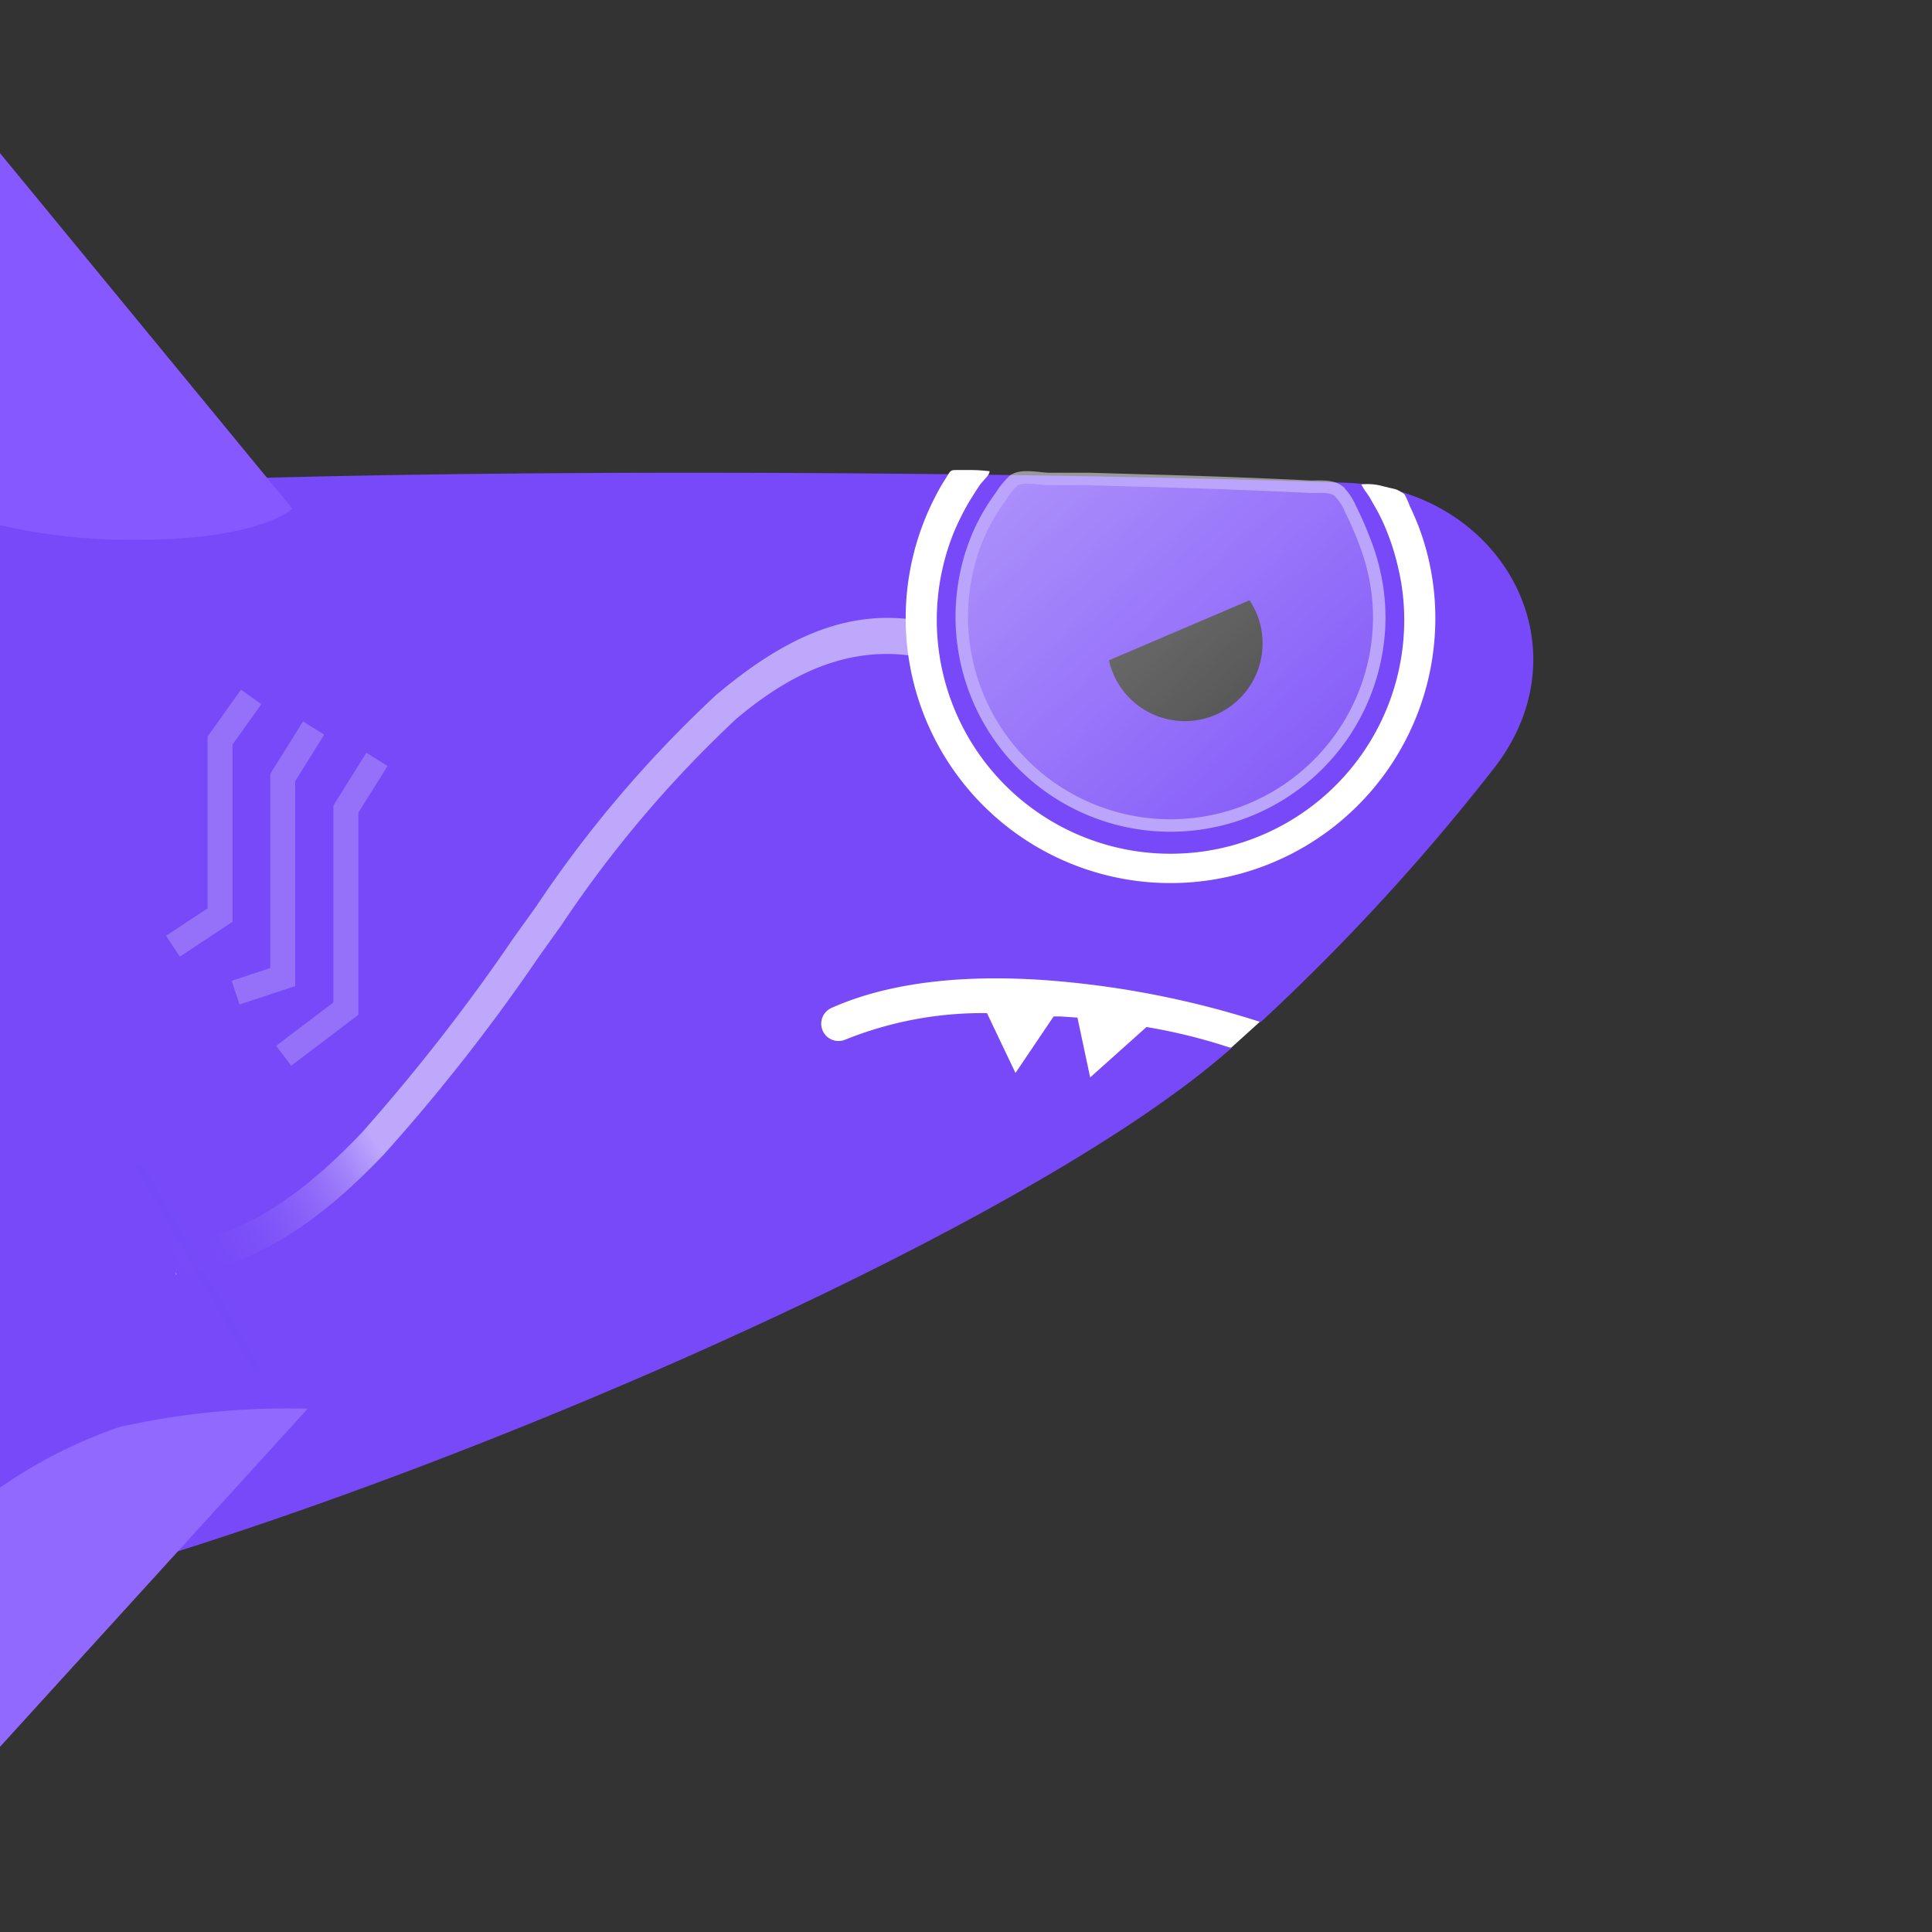 <svg id="Layer_1" data-name="Layer 1" xmlns="http://www.w3.org/2000/svg" xmlns:xlink="http://www.w3.org/1999/xlink" viewBox="0 0 82 82"><rect x="0" y="0" width="82" height="82" fill="#333333" stroke="none"/><defs><style>.cls-1,.cls-8,.cls-9{fill:#fff;}.cls-12,.cls-2,.cls-7{fill:none;stroke:#fff;}.cls-2{stroke-width:3.97px;}.cls-3,.cls-4{fill:#7749f8;}.cls-3,.cls-8,.cls-9{fill-rule:evenodd;}.cls-5{opacity:0.5;}.cls-6{fill:url(#linear-gradient);}.cls-7{stroke-width:0.53px;}.cls-9{opacity:0.52;isolation:isolate;}.cls-10{fill:#8559ff;}.cls-11{fill:#9169ff;}.cls-12{stroke-opacity:0.22;stroke-width:1.06px;}.cls-13{fill:url(#linear-gradient-2);}</style><linearGradient id="linear-gradient" x1="38.52" y1="13.98" x2="60.82" y2="38.58" gradientUnits="userSpaceOnUse"><stop offset="0" stop-color="#fff"/><stop offset="1" stop-color="#fff" stop-opacity="0"/></linearGradient><linearGradient id="linear-gradient-2" x1="9.6" y1="54.34" x2="19.75" y2="54.34" gradientTransform="translate(-2.69 -2.62)" gradientUnits="userSpaceOnUse"><stop offset="0" stop-color="#7749f8"/><stop offset="0.18" stop-color="#7749f8" stop-opacity="0.99"/><stop offset="0.31" stop-color="#7749f8" stop-opacity="0.95"/><stop offset="0.43" stop-color="#7749f8" stop-opacity="0.88"/><stop offset="0.54" stop-color="#7749f8" stop-opacity="0.79"/><stop offset="0.65" stop-color="#7749f8" stop-opacity="0.68"/><stop offset="0.75" stop-color="#7749f8" stop-opacity="0.53"/><stop offset="0.84" stop-color="#7749f8" stop-opacity="0.36"/><stop offset="0.93" stop-color="#7749f8" stop-opacity="0.16"/><stop offset="1" stop-color="#7749f8" stop-opacity="0"/></linearGradient></defs><path class="cls-1" d="M55.17,41.57l-4.35-1.31h-14L35.14,42l-1.6,1.27v1.17l1.35.61,5,.66s5.09.8,5.38.8,3-.44,3-.44l2.2-.28,1.74-1.28,1.26-1.14Z"/><path class="cls-2" d="M48,44.53s-9.75-3.43-17-.66"/><path class="cls-3" d="M57.12,20.49C42.84,20,15.76,19.76,0,20.75V68C16.49,63.9,43.41,52.38,52.29,44.46l-.1,0a23.66,23.66,0,0,0-3.53-.87l-2.39,2.14-.54-2.54L45,43.14l-.28,0-1.62,2.4L41.89,43a15.59,15.59,0,0,0-6,1.12.73.73,0,1,1-.6-1.34c2.89-1.29,6.56-1.43,9.9-1.11a39.27,39.27,0,0,1,8.32,1.71,91,91,0,0,0,9.92-10.8C67.43,27.41,63.69,20.73,57.12,20.49ZM50.5,30.6a3.3,3.3,0,1,1,3.08-3.52A3.3,3.3,0,0,1,50.5,30.6Z"/><path class="cls-4" d="M55.11,24.59l-10,4.27-1.42-1.42,8.53-5.69Z"/><g class="cls-5"><path class="cls-6" d="M58.54,26.28a8.86,8.86,0,1,1-15.32-6.06l.68.14H48l1.89.18h5l1,.25h.58l.14-.06A8.79,8.79,0,0,1,58.54,26.28Z"/><path class="cls-7" d="M58.54,26.28a8.86,8.86,0,1,1-17-3.6,8.55,8.55,0,0,1,.93-1.6,3.39,3.39,0,0,1,.56-.69c.34-.24,1.08-.07,1.47-.06l1.72,0,3.53.1q3,.09,5.91.23c.39,0,.85-.05,1.15.18a2.3,2.3,0,0,1,.5.74A15.19,15.19,0,0,1,58,23.19,8.83,8.83,0,0,1,58.54,26.28Z"/></g><path class="cls-8" d="M59.46,20.88a.89.89,0,0,0-.33-.14l-.42-.1a2.43,2.43,0,0,0-.93-.08,2.2,2.2,0,0,0,.24.38,3.26,3.26,0,0,1,.24.4,8.21,8.21,0,0,1,.44.83A10.14,10.14,0,0,1,59.32,24a9.59,9.59,0,0,1,.28,2.33,9.92,9.92,0,1,1-19.13-3.7,11,11,0,0,1,.66-1.33c.13-.21.26-.42.4-.63s.15-.19.23-.29S42,20.14,42,20a6.79,6.79,0,0,0-.9-.05H40.6c-.15,0-.22,0-.3.1a2.39,2.39,0,0,0-.13.21,8.13,8.13,0,0,0-.47.81,11.24,11.24,0,1,0,21.22,5.16,11,11,0,0,0-.73-3.94c-.11-.27-.22-.54-.35-.8a4.46,4.46,0,0,0-.22-.5A.61.61,0,0,0,59.46,20.88Z"/><path class="cls-9" d="M15.35,48.08c-2.56,2.69-5.16,4.48-8,4.71l.11,1.31c3.34-.26,6.23-2.36,8.85-5.12a79.8,79.8,0,0,0,6.6-8.43l.91-1.27a49.68,49.68,0,0,1,7.43-8.77c2.56-2.16,5.19-3.23,8.11-2.55l.16-1.52c-3.5-.81-6.4.76-9.14,3.07a50.7,50.7,0,0,0-7.65,9l-.92,1.28A81.62,81.62,0,0,1,15.35,48.08Z"/><path class="cls-10" d="M12.41,21.59s-1.32,1.32-6.61,1.32A24.76,24.76,0,0,1,0,22.29V6.5Z"/><path class="cls-11" d="M0,74.14v-11a20.55,20.55,0,0,1,5.06-2.57,32.39,32.39,0,0,1,8-.78Z"/><path class="cls-12" d="M16,32.23l-1.32,2.11v8.47l-2.64,2"/><path class="cls-12" d="M13.31,30.9,12,33v8.47l-2,.66"/><path class="cls-12" d="M10.66,29.58,9.34,31.43v7.41l-2,1.32"/><rect class="cls-13" x="6.91" y="46.65" width="10.15" height="10.15" transform="translate(-24.25 12.92) rotate(-30)"/></svg>